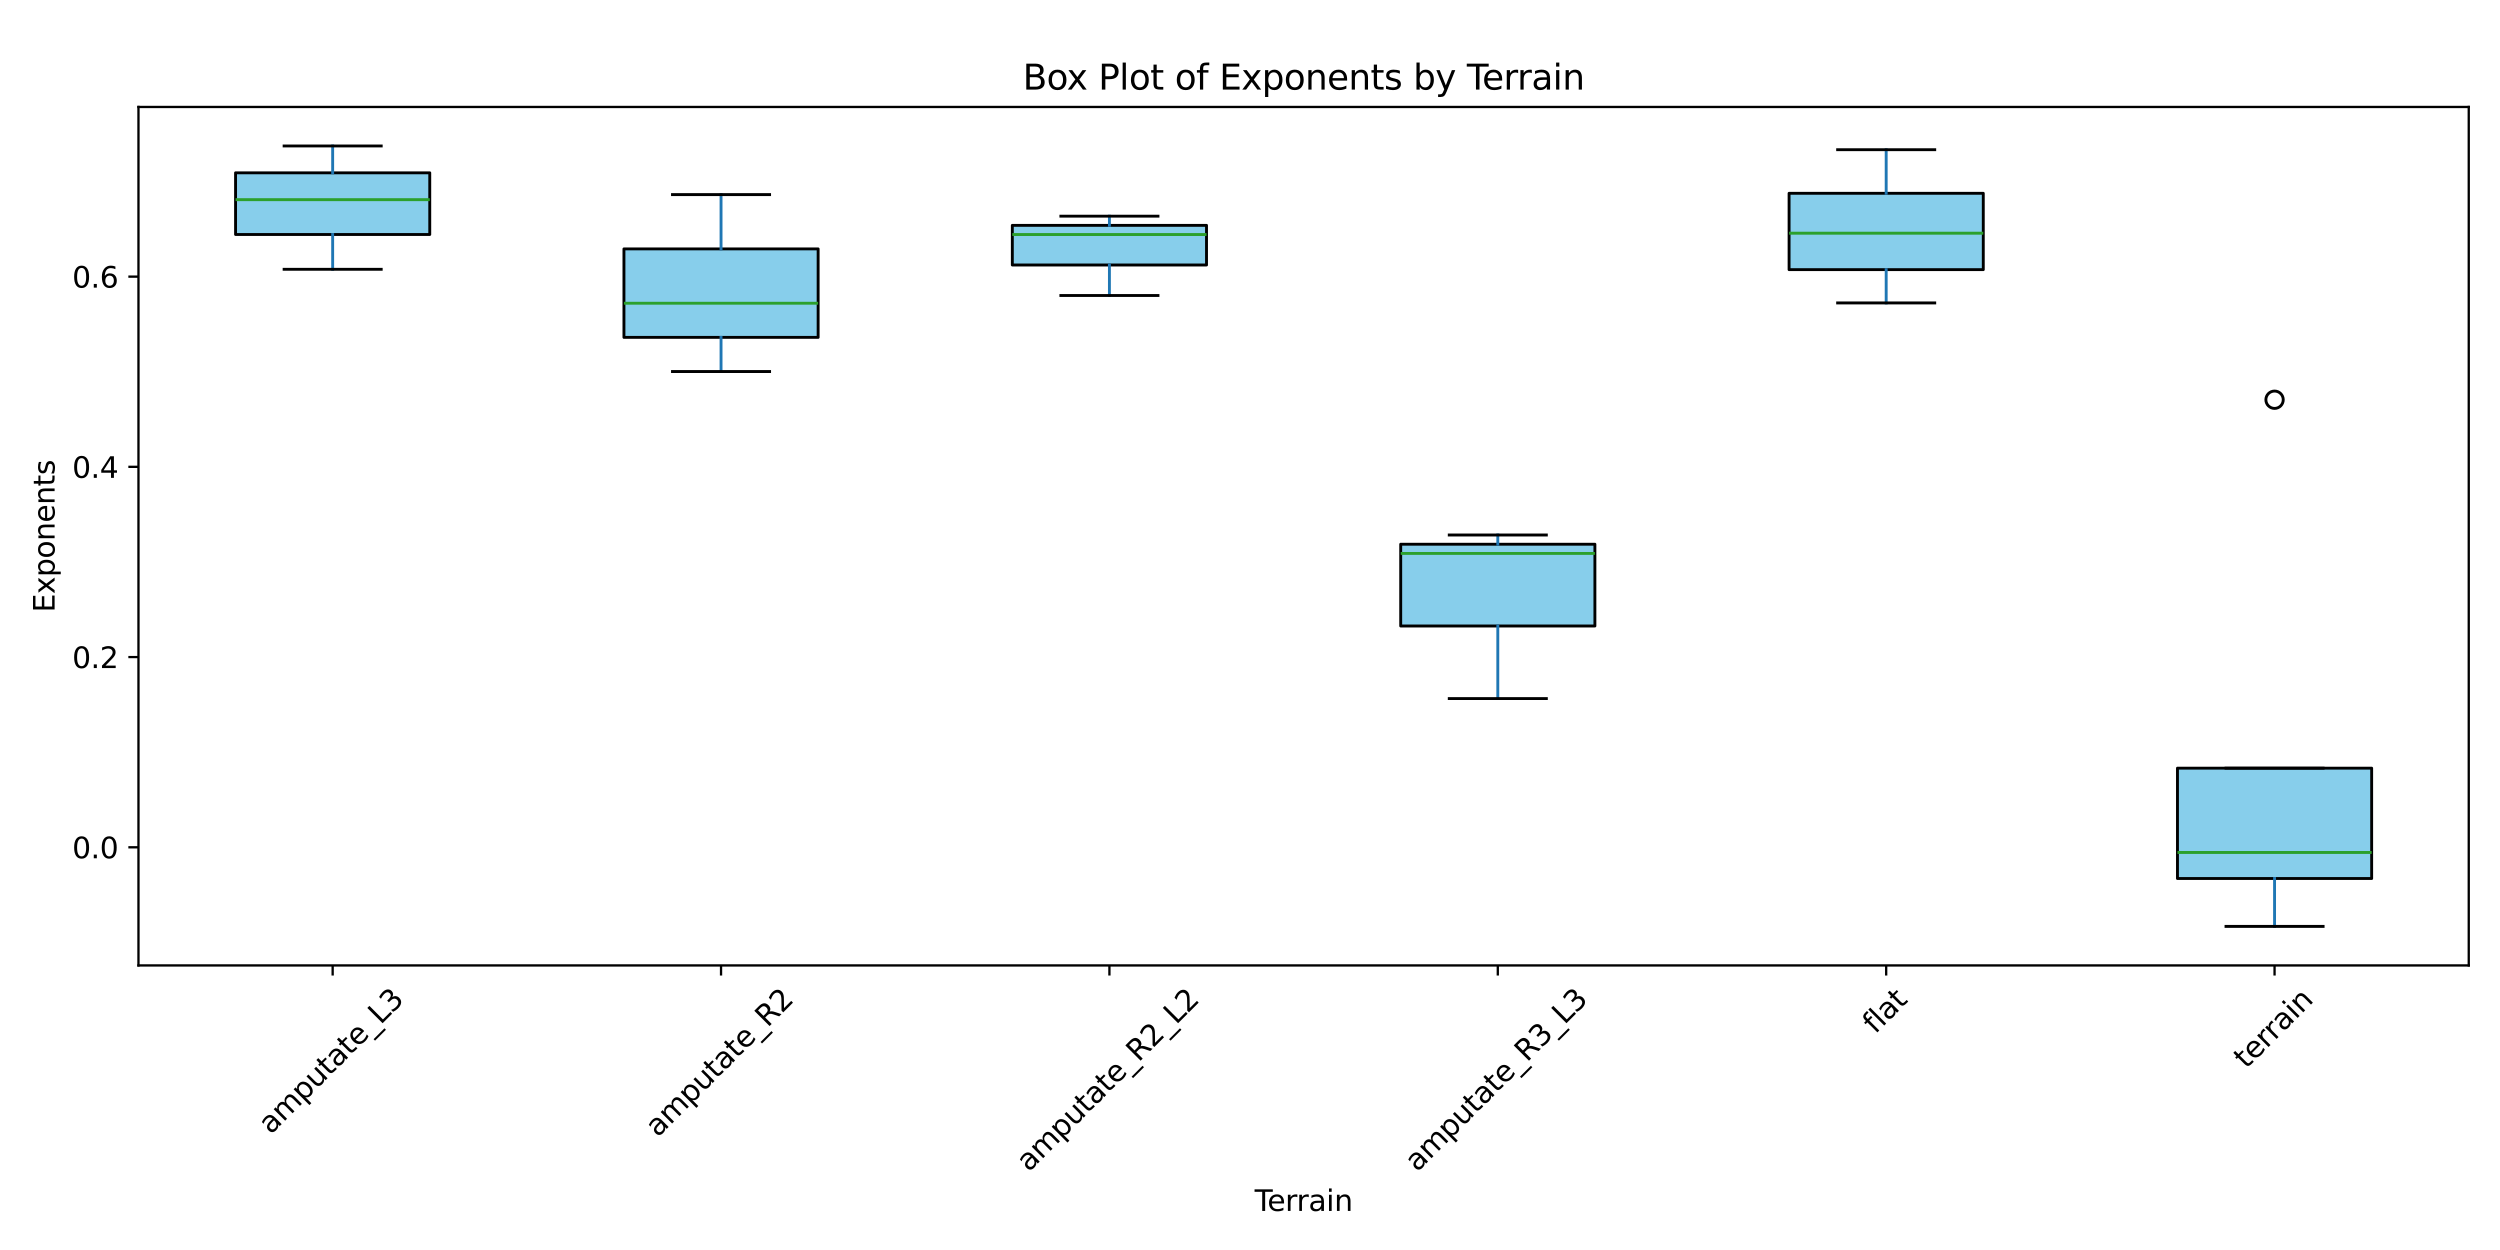 <?xml version="1.0" encoding="utf-8" standalone="no"?>
<!DOCTYPE svg PUBLIC "-//W3C//DTD SVG 1.1//EN"
  "http://www.w3.org/Graphics/SVG/1.1/DTD/svg11.dtd">
<svg xmlns:xlink="http://www.w3.org/1999/xlink" width="864pt" height="432pt" viewBox="0 0 864 432" xmlns="http://www.w3.org/2000/svg" version="1.1">
 <defs>
  <style type="text/css">*{stroke-linejoin: round; stroke-linecap: butt}</style>
 </defs>
 <g id="figure_1">
  <g id="patch_1">
   <path d="M 0 432 
L 864 432 
L 864 0 
L 0 0 
z
" style="fill: #ffffff"/>
  </g>
  <g id="axes_1">
   <g id="patch_2">
    <path d="M 47.855 333.648 
L 853.2 333.648 
L 853.2 36.96 
L 47.855 36.96 
z
" style="fill: #ffffff"/>
   </g>
   <g id="matplotlib.axis_1">
    <g id="xtick_1">
     <g id="line2d_1">
      <defs>
       <path id="mf14366490c" d="M 0 0 
L 0 3.5 
" style="stroke: #000000; stroke-width: 0.8"/>
      </defs>
      <g>
       <use xlink:href="#mf14366490c" x="114.967" y="333.648" style="stroke: #000000; stroke-width: 0.8"/>
      </g>
     </g>
     <g id="text_1">
      <!-- amputate_L3 -->
      <g transform="translate(93.561 392.29) rotate(-45) scale(0.1 -0.1)">
       <defs>
        <path id="DejaVuSans-61" d="M 2194 1759 
Q 1497 1759 1228 1600 
Q 959 1441 959 1056 
Q 959 750 1161 570 
Q 1363 391 1709 391 
Q 2188 391 2477 730 
Q 2766 1069 2766 1631 
L 2766 1759 
L 2194 1759 
z
M 3341 1997 
L 3341 0 
L 2766 0 
L 2766 531 
Q 2569 213 2275 61 
Q 1981 -91 1556 -91 
Q 1019 -91 701 211 
Q 384 513 384 1019 
Q 384 1609 779 1909 
Q 1175 2209 1959 2209 
L 2766 2209 
L 2766 2266 
Q 2766 2663 2505 2880 
Q 2244 3097 1772 3097 
Q 1472 3097 1187 3025 
Q 903 2953 641 2809 
L 641 3341 
Q 956 3463 1253 3523 
Q 1550 3584 1831 3584 
Q 2591 3584 2966 3190 
Q 3341 2797 3341 1997 
z
" transform="scale(0.016)"/>
        <path id="DejaVuSans-6d" d="M 3328 2828 
Q 3544 3216 3844 3400 
Q 4144 3584 4550 3584 
Q 5097 3584 5394 3201 
Q 5691 2819 5691 2113 
L 5691 0 
L 5113 0 
L 5113 2094 
Q 5113 2597 4934 2840 
Q 4756 3084 4391 3084 
Q 3944 3084 3684 2787 
Q 3425 2491 3425 1978 
L 3425 0 
L 2847 0 
L 2847 2094 
Q 2847 2600 2669 2842 
Q 2491 3084 2119 3084 
Q 1678 3084 1418 2786 
Q 1159 2488 1159 1978 
L 1159 0 
L 581 0 
L 581 3500 
L 1159 3500 
L 1159 2956 
Q 1356 3278 1631 3431 
Q 1906 3584 2284 3584 
Q 2666 3584 2933 3390 
Q 3200 3197 3328 2828 
z
" transform="scale(0.016)"/>
        <path id="DejaVuSans-70" d="M 1159 525 
L 1159 -1331 
L 581 -1331 
L 581 3500 
L 1159 3500 
L 1159 2969 
Q 1341 3281 1617 3432 
Q 1894 3584 2278 3584 
Q 2916 3584 3314 3078 
Q 3713 2572 3713 1747 
Q 3713 922 3314 415 
Q 2916 -91 2278 -91 
Q 1894 -91 1617 61 
Q 1341 213 1159 525 
z
M 3116 1747 
Q 3116 2381 2855 2742 
Q 2594 3103 2138 3103 
Q 1681 3103 1420 2742 
Q 1159 2381 1159 1747 
Q 1159 1113 1420 752 
Q 1681 391 2138 391 
Q 2594 391 2855 752 
Q 3116 1113 3116 1747 
z
" transform="scale(0.016)"/>
        <path id="DejaVuSans-75" d="M 544 1381 
L 544 3500 
L 1119 3500 
L 1119 1403 
Q 1119 906 1312 657 
Q 1506 409 1894 409 
Q 2359 409 2629 706 
Q 2900 1003 2900 1516 
L 2900 3500 
L 3475 3500 
L 3475 0 
L 2900 0 
L 2900 538 
Q 2691 219 2414 64 
Q 2138 -91 1772 -91 
Q 1169 -91 856 284 
Q 544 659 544 1381 
z
M 1991 3584 
L 1991 3584 
z
" transform="scale(0.016)"/>
        <path id="DejaVuSans-74" d="M 1172 4494 
L 1172 3500 
L 2356 3500 
L 2356 3053 
L 1172 3053 
L 1172 1153 
Q 1172 725 1289 603 
Q 1406 481 1766 481 
L 2356 481 
L 2356 0 
L 1766 0 
Q 1100 0 847 248 
Q 594 497 594 1153 
L 594 3053 
L 172 3053 
L 172 3500 
L 594 3500 
L 594 4494 
L 1172 4494 
z
" transform="scale(0.016)"/>
        <path id="DejaVuSans-65" d="M 3597 1894 
L 3597 1613 
L 953 1613 
Q 991 1019 1311 708 
Q 1631 397 2203 397 
Q 2534 397 2845 478 
Q 3156 559 3463 722 
L 3463 178 
Q 3153 47 2828 -22 
Q 2503 -91 2169 -91 
Q 1331 -91 842 396 
Q 353 884 353 1716 
Q 353 2575 817 3079 
Q 1281 3584 2069 3584 
Q 2775 3584 3186 3129 
Q 3597 2675 3597 1894 
z
M 3022 2063 
Q 3016 2534 2758 2815 
Q 2500 3097 2075 3097 
Q 1594 3097 1305 2825 
Q 1016 2553 972 2059 
L 3022 2063 
z
" transform="scale(0.016)"/>
        <path id="DejaVuSans-5f" d="M 3263 -1063 
L 3263 -1509 
L -63 -1509 
L -63 -1063 
L 3263 -1063 
z
" transform="scale(0.016)"/>
        <path id="DejaVuSans-4c" d="M 628 4666 
L 1259 4666 
L 1259 531 
L 3531 531 
L 3531 0 
L 628 0 
L 628 4666 
z
" transform="scale(0.016)"/>
        <path id="DejaVuSans-33" d="M 2597 2516 
Q 3050 2419 3304 2112 
Q 3559 1806 3559 1356 
Q 3559 666 3084 287 
Q 2609 -91 1734 -91 
Q 1441 -91 1130 -33 
Q 819 25 488 141 
L 488 750 
Q 750 597 1062 519 
Q 1375 441 1716 441 
Q 2309 441 2620 675 
Q 2931 909 2931 1356 
Q 2931 1769 2642 2001 
Q 2353 2234 1838 2234 
L 1294 2234 
L 1294 2753 
L 1863 2753 
Q 2328 2753 2575 2939 
Q 2822 3125 2822 3475 
Q 2822 3834 2567 4026 
Q 2313 4219 1838 4219 
Q 1578 4219 1281 4162 
Q 984 4106 628 3988 
L 628 4550 
Q 988 4650 1302 4700 
Q 1616 4750 1894 4750 
Q 2613 4750 3031 4423 
Q 3450 4097 3450 3541 
Q 3450 3153 3228 2886 
Q 3006 2619 2597 2516 
z
" transform="scale(0.016)"/>
       </defs>
       <use xlink:href="#DejaVuSans-61"/>
       <use xlink:href="#DejaVuSans-6d" x="61.279"/>
       <use xlink:href="#DejaVuSans-70" x="158.691"/>
       <use xlink:href="#DejaVuSans-75" x="222.168"/>
       <use xlink:href="#DejaVuSans-74" x="285.547"/>
       <use xlink:href="#DejaVuSans-61" x="324.756"/>
       <use xlink:href="#DejaVuSans-74" x="386.035"/>
       <use xlink:href="#DejaVuSans-65" x="425.244"/>
       <use xlink:href="#DejaVuSans-5f" x="486.768"/>
       <use xlink:href="#DejaVuSans-4c" x="536.768"/>
       <use xlink:href="#DejaVuSans-33" x="592.48"/>
      </g>
     </g>
    </g>
    <g id="xtick_2">
     <g id="line2d_2">
      <g>
       <use xlink:href="#mf14366490c" x="249.191" y="333.648" style="stroke: #000000; stroke-width: 0.8"/>
      </g>
     </g>
     <g id="text_2">
      <!-- amputate_R2 -->
      <g transform="translate(227.298 393.264) rotate(-45) scale(0.1 -0.1)">
       <defs>
        <path id="DejaVuSans-52" d="M 2841 2188 
Q 3044 2119 3236 1894 
Q 3428 1669 3622 1275 
L 4263 0 
L 3584 0 
L 2988 1197 
Q 2756 1666 2539 1819 
Q 2322 1972 1947 1972 
L 1259 1972 
L 1259 0 
L 628 0 
L 628 4666 
L 2053 4666 
Q 2853 4666 3247 4331 
Q 3641 3997 3641 3322 
Q 3641 2881 3436 2590 
Q 3231 2300 2841 2188 
z
M 1259 4147 
L 1259 2491 
L 2053 2491 
Q 2509 2491 2742 2702 
Q 2975 2913 2975 3322 
Q 2975 3731 2742 3939 
Q 2509 4147 2053 4147 
L 1259 4147 
z
" transform="scale(0.016)"/>
        <path id="DejaVuSans-32" d="M 1228 531 
L 3431 531 
L 3431 0 
L 469 0 
L 469 531 
Q 828 903 1448 1529 
Q 2069 2156 2228 2338 
Q 2531 2678 2651 2914 
Q 2772 3150 2772 3378 
Q 2772 3750 2511 3984 
Q 2250 4219 1831 4219 
Q 1534 4219 1204 4116 
Q 875 4013 500 3803 
L 500 4441 
Q 881 4594 1212 4672 
Q 1544 4750 1819 4750 
Q 2544 4750 2975 4387 
Q 3406 4025 3406 3419 
Q 3406 3131 3298 2873 
Q 3191 2616 2906 2266 
Q 2828 2175 2409 1742 
Q 1991 1309 1228 531 
z
" transform="scale(0.016)"/>
       </defs>
       <use xlink:href="#DejaVuSans-61"/>
       <use xlink:href="#DejaVuSans-6d" x="61.279"/>
       <use xlink:href="#DejaVuSans-70" x="158.691"/>
       <use xlink:href="#DejaVuSans-75" x="222.168"/>
       <use xlink:href="#DejaVuSans-74" x="285.547"/>
       <use xlink:href="#DejaVuSans-61" x="324.756"/>
       <use xlink:href="#DejaVuSans-74" x="386.035"/>
       <use xlink:href="#DejaVuSans-65" x="425.244"/>
       <use xlink:href="#DejaVuSans-5f" x="486.768"/>
       <use xlink:href="#DejaVuSans-52" x="536.768"/>
       <use xlink:href="#DejaVuSans-32" x="606.25"/>
      </g>
     </g>
    </g>
    <g id="xtick_3">
     <g id="line2d_3">
      <g>
       <use xlink:href="#mf14366490c" x="383.415" y="333.648" style="stroke: #000000; stroke-width: 0.8"/>
      </g>
     </g>
     <g id="text_3">
      <!-- amputate_R2_L2 -->
      <g transform="translate(355.535 405.238) rotate(-45) scale(0.1 -0.1)">
       <use xlink:href="#DejaVuSans-61"/>
       <use xlink:href="#DejaVuSans-6d" x="61.279"/>
       <use xlink:href="#DejaVuSans-70" x="158.691"/>
       <use xlink:href="#DejaVuSans-75" x="222.168"/>
       <use xlink:href="#DejaVuSans-74" x="285.547"/>
       <use xlink:href="#DejaVuSans-61" x="324.756"/>
       <use xlink:href="#DejaVuSans-74" x="386.035"/>
       <use xlink:href="#DejaVuSans-65" x="425.244"/>
       <use xlink:href="#DejaVuSans-5f" x="486.768"/>
       <use xlink:href="#DejaVuSans-52" x="536.768"/>
       <use xlink:href="#DejaVuSans-32" x="606.25"/>
       <use xlink:href="#DejaVuSans-5f" x="669.873"/>
       <use xlink:href="#DejaVuSans-4c" x="719.873"/>
       <use xlink:href="#DejaVuSans-32" x="775.586"/>
      </g>
     </g>
    </g>
    <g id="xtick_4">
     <g id="line2d_4">
      <g>
       <use xlink:href="#mf14366490c" x="517.64" y="333.648" style="stroke: #000000; stroke-width: 0.8"/>
      </g>
     </g>
     <g id="text_4">
      <!-- amputate_R3_L3 -->
      <g transform="translate(489.759 405.238) rotate(-45) scale(0.1 -0.1)">
       <use xlink:href="#DejaVuSans-61"/>
       <use xlink:href="#DejaVuSans-6d" x="61.279"/>
       <use xlink:href="#DejaVuSans-70" x="158.691"/>
       <use xlink:href="#DejaVuSans-75" x="222.168"/>
       <use xlink:href="#DejaVuSans-74" x="285.547"/>
       <use xlink:href="#DejaVuSans-61" x="324.756"/>
       <use xlink:href="#DejaVuSans-74" x="386.035"/>
       <use xlink:href="#DejaVuSans-65" x="425.244"/>
       <use xlink:href="#DejaVuSans-5f" x="486.768"/>
       <use xlink:href="#DejaVuSans-52" x="536.768"/>
       <use xlink:href="#DejaVuSans-33" x="606.25"/>
       <use xlink:href="#DejaVuSans-5f" x="669.873"/>
       <use xlink:href="#DejaVuSans-4c" x="719.873"/>
       <use xlink:href="#DejaVuSans-33" x="775.586"/>
      </g>
     </g>
    </g>
    <g id="xtick_5">
     <g id="line2d_5">
      <g>
       <use xlink:href="#mf14366490c" x="651.864" y="333.648" style="stroke: #000000; stroke-width: 0.8"/>
      </g>
     </g>
     <g id="text_5">
      <!-- flat -->
      <g transform="translate(648.035 357.58) rotate(-45) scale(0.1 -0.1)">
       <defs>
        <path id="DejaVuSans-66" d="M 2375 4863 
L 2375 4384 
L 1825 4384 
Q 1516 4384 1395 4259 
Q 1275 4134 1275 3809 
L 1275 3500 
L 2222 3500 
L 2222 3053 
L 1275 3053 
L 1275 0 
L 697 0 
L 697 3053 
L 147 3053 
L 147 3500 
L 697 3500 
L 697 3744 
Q 697 4328 969 4595 
Q 1241 4863 1831 4863 
L 2375 4863 
z
" transform="scale(0.016)"/>
        <path id="DejaVuSans-6c" d="M 603 4863 
L 1178 4863 
L 1178 0 
L 603 0 
L 603 4863 
z
" transform="scale(0.016)"/>
       </defs>
       <use xlink:href="#DejaVuSans-66"/>
       <use xlink:href="#DejaVuSans-6c" x="35.205"/>
       <use xlink:href="#DejaVuSans-61" x="62.988"/>
       <use xlink:href="#DejaVuSans-74" x="124.268"/>
      </g>
     </g>
    </g>
    <g id="xtick_6">
     <g id="line2d_6">
      <g>
       <use xlink:href="#mf14366490c" x="786.088" y="333.648" style="stroke: #000000; stroke-width: 0.8"/>
      </g>
     </g>
     <g id="text_6">
      <!-- terrain -->
      <g transform="translate(776.243 369.613) rotate(-45) scale(0.1 -0.1)">
       <defs>
        <path id="DejaVuSans-72" d="M 2631 2963 
Q 2534 3019 2420 3045 
Q 2306 3072 2169 3072 
Q 1681 3072 1420 2755 
Q 1159 2438 1159 1844 
L 1159 0 
L 581 0 
L 581 3500 
L 1159 3500 
L 1159 2956 
Q 1341 3275 1631 3429 
Q 1922 3584 2338 3584 
Q 2397 3584 2469 3576 
Q 2541 3569 2628 3553 
L 2631 2963 
z
" transform="scale(0.016)"/>
        <path id="DejaVuSans-69" d="M 603 3500 
L 1178 3500 
L 1178 0 
L 603 0 
L 603 3500 
z
M 603 4863 
L 1178 4863 
L 1178 4134 
L 603 4134 
L 603 4863 
z
" transform="scale(0.016)"/>
        <path id="DejaVuSans-6e" d="M 3513 2113 
L 3513 0 
L 2938 0 
L 2938 2094 
Q 2938 2591 2744 2837 
Q 2550 3084 2163 3084 
Q 1697 3084 1428 2787 
Q 1159 2491 1159 1978 
L 1159 0 
L 581 0 
L 581 3500 
L 1159 3500 
L 1159 2956 
Q 1366 3272 1645 3428 
Q 1925 3584 2291 3584 
Q 2894 3584 3203 3211 
Q 3513 2838 3513 2113 
z
" transform="scale(0.016)"/>
       </defs>
       <use xlink:href="#DejaVuSans-74"/>
       <use xlink:href="#DejaVuSans-65" x="39.209"/>
       <use xlink:href="#DejaVuSans-72" x="100.732"/>
       <use xlink:href="#DejaVuSans-72" x="140.096"/>
       <use xlink:href="#DejaVuSans-61" x="181.209"/>
       <use xlink:href="#DejaVuSans-69" x="242.488"/>
       <use xlink:href="#DejaVuSans-6e" x="270.271"/>
      </g>
     </g>
    </g>
    <g id="text_7">
     <!-- Terrain -->
     <g transform="translate(433.602 418.504) scale(0.1 -0.1)">
      <defs>
       <path id="DejaVuSans-54" d="M -19 4666 
L 3928 4666 
L 3928 4134 
L 2272 4134 
L 2272 0 
L 1638 0 
L 1638 4134 
L -19 4134 
L -19 4666 
z
" transform="scale(0.016)"/>
      </defs>
      <use xlink:href="#DejaVuSans-54"/>
      <use xlink:href="#DejaVuSans-65" x="44.084"/>
      <use xlink:href="#DejaVuSans-72" x="105.607"/>
      <use xlink:href="#DejaVuSans-72" x="144.971"/>
      <use xlink:href="#DejaVuSans-61" x="186.084"/>
      <use xlink:href="#DejaVuSans-69" x="247.363"/>
      <use xlink:href="#DejaVuSans-6e" x="275.146"/>
     </g>
    </g>
   </g>
   <g id="matplotlib.axis_2">
    <g id="ytick_1">
     <g id="line2d_7">
      <defs>
       <path id="m01197b8c91" d="M 0 0 
L -3.5 0 
" style="stroke: #000000; stroke-width: 0.8"/>
      </defs>
      <g>
       <use xlink:href="#m01197b8c91" x="47.855" y="292.822" style="stroke: #000000; stroke-width: 0.8"/>
      </g>
     </g>
     <g id="text_8">
      <!-- 0.0 -->
      <g transform="translate(24.952 296.621) scale(0.1 -0.1)">
       <defs>
        <path id="DejaVuSans-30" d="M 2034 4250 
Q 1547 4250 1301 3770 
Q 1056 3291 1056 2328 
Q 1056 1369 1301 889 
Q 1547 409 2034 409 
Q 2525 409 2770 889 
Q 3016 1369 3016 2328 
Q 3016 3291 2770 3770 
Q 2525 4250 2034 4250 
z
M 2034 4750 
Q 2819 4750 3233 4129 
Q 3647 3509 3647 2328 
Q 3647 1150 3233 529 
Q 2819 -91 2034 -91 
Q 1250 -91 836 529 
Q 422 1150 422 2328 
Q 422 3509 836 4129 
Q 1250 4750 2034 4750 
z
" transform="scale(0.016)"/>
        <path id="DejaVuSans-2e" d="M 684 794 
L 1344 794 
L 1344 0 
L 684 0 
L 684 794 
z
" transform="scale(0.016)"/>
       </defs>
       <use xlink:href="#DejaVuSans-30"/>
       <use xlink:href="#DejaVuSans-2e" x="63.623"/>
       <use xlink:href="#DejaVuSans-30" x="95.41"/>
      </g>
     </g>
    </g>
    <g id="ytick_2">
     <g id="line2d_8">
      <g>
       <use xlink:href="#m01197b8c91" x="47.855" y="227.083" style="stroke: #000000; stroke-width: 0.8"/>
      </g>
     </g>
     <g id="text_9">
      <!-- 0.2 -->
      <g transform="translate(24.952 230.882) scale(0.1 -0.1)">
       <use xlink:href="#DejaVuSans-30"/>
       <use xlink:href="#DejaVuSans-2e" x="63.623"/>
       <use xlink:href="#DejaVuSans-32" x="95.41"/>
      </g>
     </g>
    </g>
    <g id="ytick_3">
     <g id="line2d_9">
      <g>
       <use xlink:href="#m01197b8c91" x="47.855" y="161.343" style="stroke: #000000; stroke-width: 0.8"/>
      </g>
     </g>
     <g id="text_10">
      <!-- 0.4 -->
      <g transform="translate(24.952 165.143) scale(0.1 -0.1)">
       <defs>
        <path id="DejaVuSans-34" d="M 2419 4116 
L 825 1625 
L 2419 1625 
L 2419 4116 
z
M 2253 4666 
L 3047 4666 
L 3047 1625 
L 3713 1625 
L 3713 1100 
L 3047 1100 
L 3047 0 
L 2419 0 
L 2419 1100 
L 313 1100 
L 313 1709 
L 2253 4666 
z
" transform="scale(0.016)"/>
       </defs>
       <use xlink:href="#DejaVuSans-30"/>
       <use xlink:href="#DejaVuSans-2e" x="63.623"/>
       <use xlink:href="#DejaVuSans-34" x="95.41"/>
      </g>
     </g>
    </g>
    <g id="ytick_4">
     <g id="line2d_10">
      <g>
       <use xlink:href="#m01197b8c91" x="47.855" y="95.604" style="stroke: #000000; stroke-width: 0.8"/>
      </g>
     </g>
     <g id="text_11">
      <!-- 0.6 -->
      <g transform="translate(24.952 99.403) scale(0.1 -0.1)">
       <defs>
        <path id="DejaVuSans-36" d="M 2113 2584 
Q 1688 2584 1439 2293 
Q 1191 2003 1191 1497 
Q 1191 994 1439 701 
Q 1688 409 2113 409 
Q 2538 409 2786 701 
Q 3034 994 3034 1497 
Q 3034 2003 2786 2293 
Q 2538 2584 2113 2584 
z
M 3366 4563 
L 3366 3988 
Q 3128 4100 2886 4159 
Q 2644 4219 2406 4219 
Q 1781 4219 1451 3797 
Q 1122 3375 1075 2522 
Q 1259 2794 1537 2939 
Q 1816 3084 2150 3084 
Q 2853 3084 3261 2657 
Q 3669 2231 3669 1497 
Q 3669 778 3244 343 
Q 2819 -91 2113 -91 
Q 1303 -91 875 529 
Q 447 1150 447 2328 
Q 447 3434 972 4092 
Q 1497 4750 2381 4750 
Q 2619 4750 2861 4703 
Q 3103 4656 3366 4563 
z
" transform="scale(0.016)"/>
       </defs>
       <use xlink:href="#DejaVuSans-30"/>
       <use xlink:href="#DejaVuSans-2e" x="63.623"/>
       <use xlink:href="#DejaVuSans-36" x="95.41"/>
      </g>
     </g>
    </g>
    <g id="text_12">
     <!-- Exponents -->
     <g transform="translate(18.872 211.635) rotate(-90) scale(0.1 -0.1)">
      <defs>
       <path id="DejaVuSans-45" d="M 628 4666 
L 3578 4666 
L 3578 4134 
L 1259 4134 
L 1259 2753 
L 3481 2753 
L 3481 2222 
L 1259 2222 
L 1259 531 
L 3634 531 
L 3634 0 
L 628 0 
L 628 4666 
z
" transform="scale(0.016)"/>
       <path id="DejaVuSans-78" d="M 3513 3500 
L 2247 1797 
L 3578 0 
L 2900 0 
L 1881 1375 
L 863 0 
L 184 0 
L 1544 1831 
L 300 3500 
L 978 3500 
L 1906 2253 
L 2834 3500 
L 3513 3500 
z
" transform="scale(0.016)"/>
       <path id="DejaVuSans-6f" d="M 1959 3097 
Q 1497 3097 1228 2736 
Q 959 2375 959 1747 
Q 959 1119 1226 758 
Q 1494 397 1959 397 
Q 2419 397 2687 759 
Q 2956 1122 2956 1747 
Q 2956 2369 2687 2733 
Q 2419 3097 1959 3097 
z
M 1959 3584 
Q 2709 3584 3137 3096 
Q 3566 2609 3566 1747 
Q 3566 888 3137 398 
Q 2709 -91 1959 -91 
Q 1206 -91 779 398 
Q 353 888 353 1747 
Q 353 2609 779 3096 
Q 1206 3584 1959 3584 
z
" transform="scale(0.016)"/>
       <path id="DejaVuSans-73" d="M 2834 3397 
L 2834 2853 
Q 2591 2978 2328 3040 
Q 2066 3103 1784 3103 
Q 1356 3103 1142 2972 
Q 928 2841 928 2578 
Q 928 2378 1081 2264 
Q 1234 2150 1697 2047 
L 1894 2003 
Q 2506 1872 2764 1633 
Q 3022 1394 3022 966 
Q 3022 478 2636 193 
Q 2250 -91 1575 -91 
Q 1294 -91 989 -36 
Q 684 19 347 128 
L 347 722 
Q 666 556 975 473 
Q 1284 391 1588 391 
Q 1994 391 2212 530 
Q 2431 669 2431 922 
Q 2431 1156 2273 1281 
Q 2116 1406 1581 1522 
L 1381 1569 
Q 847 1681 609 1914 
Q 372 2147 372 2553 
Q 372 3047 722 3315 
Q 1072 3584 1716 3584 
Q 2034 3584 2315 3537 
Q 2597 3491 2834 3397 
z
" transform="scale(0.016)"/>
      </defs>
      <use xlink:href="#DejaVuSans-45"/>
      <use xlink:href="#DejaVuSans-78" x="63.184"/>
      <use xlink:href="#DejaVuSans-70" x="122.363"/>
      <use xlink:href="#DejaVuSans-6f" x="185.84"/>
      <use xlink:href="#DejaVuSans-6e" x="247.021"/>
      <use xlink:href="#DejaVuSans-65" x="310.4"/>
      <use xlink:href="#DejaVuSans-6e" x="371.924"/>
      <use xlink:href="#DejaVuSans-74" x="435.303"/>
      <use xlink:href="#DejaVuSans-73" x="474.512"/>
     </g>
    </g>
   </g>
   <g id="patch_3">
    <path d="M 81.411 81.036 
L 148.523 81.036 
L 148.523 59.726 
L 81.411 59.726 
L 81.411 81.036 
z
" clip-path="url(#pd24f662ad1)" style="fill: #87ceeb; stroke: #000000; stroke-linejoin: miter"/>
   </g>
   <g id="line2d_11">
    <path d="M 114.967 81.036 
L 114.967 93.066 
" clip-path="url(#pd24f662ad1)" style="fill: none; stroke: #1f77b4; stroke-linecap: square"/>
   </g>
   <g id="line2d_12">
    <path d="M 114.967 59.726 
L 114.967 50.446 
" clip-path="url(#pd24f662ad1)" style="fill: none; stroke: #1f77b4; stroke-linecap: square"/>
   </g>
   <g id="line2d_13">
    <path d="M 98.189 93.066 
L 131.745 93.066 
" clip-path="url(#pd24f662ad1)" style="fill: none; stroke: #000000; stroke-linecap: square"/>
   </g>
   <g id="line2d_14">
    <path d="M 98.189 50.446 
L 131.745 50.446 
" clip-path="url(#pd24f662ad1)" style="fill: none; stroke: #000000; stroke-linecap: square"/>
   </g>
   <g id="line2d_15"/>
   <g id="patch_4">
    <path d="M 215.635 116.601 
L 282.747 116.601 
L 282.747 86.024 
L 215.635 86.024 
L 215.635 116.601 
z
" clip-path="url(#pd24f662ad1)" style="fill: #87ceeb; stroke: #000000; stroke-linejoin: miter"/>
   </g>
   <g id="line2d_16">
    <path d="M 249.191 116.601 
L 249.191 128.405 
" clip-path="url(#pd24f662ad1)" style="fill: none; stroke: #1f77b4; stroke-linecap: square"/>
   </g>
   <g id="line2d_17">
    <path d="M 249.191 86.024 
L 249.191 67.251 
" clip-path="url(#pd24f662ad1)" style="fill: none; stroke: #1f77b4; stroke-linecap: square"/>
   </g>
   <g id="line2d_18">
    <path d="M 232.413 128.405 
L 265.969 128.405 
" clip-path="url(#pd24f662ad1)" style="fill: none; stroke: #000000; stroke-linecap: square"/>
   </g>
   <g id="line2d_19">
    <path d="M 232.413 67.251 
L 265.969 67.251 
" clip-path="url(#pd24f662ad1)" style="fill: none; stroke: #000000; stroke-linecap: square"/>
   </g>
   <g id="line2d_20"/>
   <g id="patch_5">
    <path d="M 349.859 91.586 
L 416.971 91.586 
L 416.971 77.882 
L 349.859 77.882 
L 349.859 91.586 
z
" clip-path="url(#pd24f662ad1)" style="fill: #87ceeb; stroke: #000000; stroke-linejoin: miter"/>
   </g>
   <g id="line2d_21">
    <path d="M 383.415 91.586 
L 383.415 102.118 
" clip-path="url(#pd24f662ad1)" style="fill: none; stroke: #1f77b4; stroke-linecap: square"/>
   </g>
   <g id="line2d_22">
    <path d="M 383.415 77.882 
L 383.415 74.71 
" clip-path="url(#pd24f662ad1)" style="fill: none; stroke: #1f77b4; stroke-linecap: square"/>
   </g>
   <g id="line2d_23">
    <path d="M 366.637 102.118 
L 400.193 102.118 
" clip-path="url(#pd24f662ad1)" style="fill: none; stroke: #000000; stroke-linecap: square"/>
   </g>
   <g id="line2d_24">
    <path d="M 366.637 74.71 
L 400.193 74.71 
" clip-path="url(#pd24f662ad1)" style="fill: none; stroke: #000000; stroke-linecap: square"/>
   </g>
   <g id="line2d_25"/>
   <g id="patch_6">
    <path d="M 484.084 216.346 
L 551.196 216.346 
L 551.196 188.083 
L 484.084 188.083 
L 484.084 216.346 
z
" clip-path="url(#pd24f662ad1)" style="fill: #87ceeb; stroke: #000000; stroke-linejoin: miter"/>
   </g>
   <g id="line2d_26">
    <path d="M 517.64 216.346 
L 517.64 241.42 
" clip-path="url(#pd24f662ad1)" style="fill: none; stroke: #1f77b4; stroke-linecap: square"/>
   </g>
   <g id="line2d_27">
    <path d="M 517.64 188.083 
L 517.64 184.895 
" clip-path="url(#pd24f662ad1)" style="fill: none; stroke: #1f77b4; stroke-linecap: square"/>
   </g>
   <g id="line2d_28">
    <path d="M 500.862 241.42 
L 534.418 241.42 
" clip-path="url(#pd24f662ad1)" style="fill: none; stroke: #000000; stroke-linecap: square"/>
   </g>
   <g id="line2d_29">
    <path d="M 500.862 184.895 
L 534.418 184.895 
" clip-path="url(#pd24f662ad1)" style="fill: none; stroke: #000000; stroke-linecap: square"/>
   </g>
   <g id="line2d_30"/>
   <g id="patch_7">
    <path d="M 618.308 93.189 
L 685.42 93.189 
L 685.42 66.806 
L 618.308 66.806 
L 618.308 93.189 
z
" clip-path="url(#pd24f662ad1)" style="fill: #87ceeb; stroke: #000000; stroke-linejoin: miter"/>
   </g>
   <g id="line2d_31">
    <path d="M 651.864 93.189 
L 651.864 104.695 
" clip-path="url(#pd24f662ad1)" style="fill: none; stroke: #1f77b4; stroke-linecap: square"/>
   </g>
   <g id="line2d_32">
    <path d="M 651.864 66.806 
L 651.864 51.74 
" clip-path="url(#pd24f662ad1)" style="fill: none; stroke: #1f77b4; stroke-linecap: square"/>
   </g>
   <g id="line2d_33">
    <path d="M 635.086 104.695 
L 668.642 104.695 
" clip-path="url(#pd24f662ad1)" style="fill: none; stroke: #000000; stroke-linecap: square"/>
   </g>
   <g id="line2d_34">
    <path d="M 635.086 51.74 
L 668.642 51.74 
" clip-path="url(#pd24f662ad1)" style="fill: none; stroke: #000000; stroke-linecap: square"/>
   </g>
   <g id="line2d_35"/>
   <g id="patch_8">
    <path d="M 752.532 303.615 
L 819.644 303.615 
L 819.644 265.479 
L 752.532 265.479 
L 752.532 303.615 
z
" clip-path="url(#pd24f662ad1)" style="fill: #87ceeb; stroke: #000000; stroke-linejoin: miter"/>
   </g>
   <g id="line2d_36">
    <path d="M 786.088 303.615 
L 786.088 320.163 
" clip-path="url(#pd24f662ad1)" style="fill: none; stroke: #1f77b4; stroke-linecap: square"/>
   </g>
   <g id="line2d_37">
    <path d="M 786.088 265.479 
L 786.088 265.479 
" clip-path="url(#pd24f662ad1)" style="fill: none; stroke: #1f77b4; stroke-linecap: square"/>
   </g>
   <g id="line2d_38">
    <path d="M 769.31 320.163 
L 802.866 320.163 
" clip-path="url(#pd24f662ad1)" style="fill: none; stroke: #000000; stroke-linecap: square"/>
   </g>
   <g id="line2d_39">
    <path d="M 769.31 265.479 
L 802.866 265.479 
" clip-path="url(#pd24f662ad1)" style="fill: none; stroke: #000000; stroke-linecap: square"/>
   </g>
   <g id="line2d_40">
    <defs>
     <path id="m06f360c0ea" d="M 0 3 
C 0.796 3 1.559 2.684 2.121 2.121 
C 2.684 1.559 3 0.796 3 0 
C 3 -0.796 2.684 -1.559 2.121 -2.121 
C 1.559 -2.684 0.796 -3 0 -3 
C -0.796 -3 -1.559 -2.684 -2.121 -2.121 
C -2.684 -1.559 -3 -0.796 -3 0 
C -3 0.796 -2.684 1.559 -2.121 2.121 
C -1.559 2.684 -0.796 3 0 3 
z
" style="stroke: #000000"/>
    </defs>
    <g clip-path="url(#pd24f662ad1)">
     <use xlink:href="#m06f360c0ea" x="786.088" y="138.149" style="fill-opacity: 0; stroke: #000000"/>
    </g>
   </g>
   <g id="line2d_41">
    <path d="M 81.411 69.005 
L 148.523 69.005 
" clip-path="url(#pd24f662ad1)" style="fill: none; stroke: #2ca02c"/>
   </g>
   <g id="line2d_42">
    <path d="M 215.635 104.798 
L 282.747 104.798 
" clip-path="url(#pd24f662ad1)" style="fill: none; stroke: #2ca02c"/>
   </g>
   <g id="line2d_43">
    <path d="M 349.859 81.053 
L 416.971 81.053 
" clip-path="url(#pd24f662ad1)" style="fill: none; stroke: #2ca02c"/>
   </g>
   <g id="line2d_44">
    <path d="M 484.084 191.271 
L 551.196 191.271 
" clip-path="url(#pd24f662ad1)" style="fill: none; stroke: #2ca02c"/>
   </g>
   <g id="line2d_45">
    <path d="M 618.308 80.591 
L 685.42 80.591 
" clip-path="url(#pd24f662ad1)" style="fill: none; stroke: #2ca02c"/>
   </g>
   <g id="line2d_46">
    <path d="M 752.532 294.613 
L 819.644 294.613 
" clip-path="url(#pd24f662ad1)" style="fill: none; stroke: #2ca02c"/>
   </g>
   <g id="patch_9">
    <path d="M 47.855 333.648 
L 47.855 36.96 
" style="fill: none; stroke: #000000; stroke-width: 0.8; stroke-linejoin: miter; stroke-linecap: square"/>
   </g>
   <g id="patch_10">
    <path d="M 853.2 333.648 
L 853.2 36.96 
" style="fill: none; stroke: #000000; stroke-width: 0.8; stroke-linejoin: miter; stroke-linecap: square"/>
   </g>
   <g id="patch_11">
    <path d="M 47.855 333.648 
L 853.2 333.648 
" style="fill: none; stroke: #000000; stroke-width: 0.8; stroke-linejoin: miter; stroke-linecap: square"/>
   </g>
   <g id="patch_12">
    <path d="M 47.855 36.96 
L 853.2 36.96 
" style="fill: none; stroke: #000000; stroke-width: 0.8; stroke-linejoin: miter; stroke-linecap: square"/>
   </g>
   <g id="text_13">
    <!-- Box Plot of Exponents by Terrain -->
    <g transform="translate(353.481 30.96) scale(0.12 -0.12)">
     <defs>
      <path id="DejaVuSans-42" d="M 1259 2228 
L 1259 519 
L 2272 519 
Q 2781 519 3026 730 
Q 3272 941 3272 1375 
Q 3272 1813 3026 2020 
Q 2781 2228 2272 2228 
L 1259 2228 
z
M 1259 4147 
L 1259 2741 
L 2194 2741 
Q 2656 2741 2882 2914 
Q 3109 3088 3109 3444 
Q 3109 3797 2882 3972 
Q 2656 4147 2194 4147 
L 1259 4147 
z
M 628 4666 
L 2241 4666 
Q 2963 4666 3353 4366 
Q 3744 4066 3744 3513 
Q 3744 3084 3544 2831 
Q 3344 2578 2956 2516 
Q 3422 2416 3680 2098 
Q 3938 1781 3938 1306 
Q 3938 681 3513 340 
Q 3088 0 2303 0 
L 628 0 
L 628 4666 
z
" transform="scale(0.016)"/>
      <path id="DejaVuSans-20" transform="scale(0.016)"/>
      <path id="DejaVuSans-50" d="M 1259 4147 
L 1259 2394 
L 2053 2394 
Q 2494 2394 2734 2622 
Q 2975 2850 2975 3272 
Q 2975 3691 2734 3919 
Q 2494 4147 2053 4147 
L 1259 4147 
z
M 628 4666 
L 2053 4666 
Q 2838 4666 3239 4311 
Q 3641 3956 3641 3272 
Q 3641 2581 3239 2228 
Q 2838 1875 2053 1875 
L 1259 1875 
L 1259 0 
L 628 0 
L 628 4666 
z
" transform="scale(0.016)"/>
      <path id="DejaVuSans-62" d="M 3116 1747 
Q 3116 2381 2855 2742 
Q 2594 3103 2138 3103 
Q 1681 3103 1420 2742 
Q 1159 2381 1159 1747 
Q 1159 1113 1420 752 
Q 1681 391 2138 391 
Q 2594 391 2855 752 
Q 3116 1113 3116 1747 
z
M 1159 2969 
Q 1341 3281 1617 3432 
Q 1894 3584 2278 3584 
Q 2916 3584 3314 3078 
Q 3713 2572 3713 1747 
Q 3713 922 3314 415 
Q 2916 -91 2278 -91 
Q 1894 -91 1617 61 
Q 1341 213 1159 525 
L 1159 0 
L 581 0 
L 581 4863 
L 1159 4863 
L 1159 2969 
z
" transform="scale(0.016)"/>
      <path id="DejaVuSans-79" d="M 2059 -325 
Q 1816 -950 1584 -1140 
Q 1353 -1331 966 -1331 
L 506 -1331 
L 506 -850 
L 844 -850 
Q 1081 -850 1212 -737 
Q 1344 -625 1503 -206 
L 1606 56 
L 191 3500 
L 800 3500 
L 1894 763 
L 2988 3500 
L 3597 3500 
L 2059 -325 
z
" transform="scale(0.016)"/>
     </defs>
     <use xlink:href="#DejaVuSans-42"/>
     <use xlink:href="#DejaVuSans-6f" x="68.604"/>
     <use xlink:href="#DejaVuSans-78" x="126.66"/>
     <use xlink:href="#DejaVuSans-20" x="185.84"/>
     <use xlink:href="#DejaVuSans-50" x="217.627"/>
     <use xlink:href="#DejaVuSans-6c" x="277.93"/>
     <use xlink:href="#DejaVuSans-6f" x="305.713"/>
     <use xlink:href="#DejaVuSans-74" x="366.895"/>
     <use xlink:href="#DejaVuSans-20" x="406.104"/>
     <use xlink:href="#DejaVuSans-6f" x="437.891"/>
     <use xlink:href="#DejaVuSans-66" x="499.072"/>
     <use xlink:href="#DejaVuSans-20" x="534.277"/>
     <use xlink:href="#DejaVuSans-45" x="566.064"/>
     <use xlink:href="#DejaVuSans-78" x="629.248"/>
     <use xlink:href="#DejaVuSans-70" x="688.428"/>
     <use xlink:href="#DejaVuSans-6f" x="751.904"/>
     <use xlink:href="#DejaVuSans-6e" x="813.086"/>
     <use xlink:href="#DejaVuSans-65" x="876.465"/>
     <use xlink:href="#DejaVuSans-6e" x="937.988"/>
     <use xlink:href="#DejaVuSans-74" x="1001.367"/>
     <use xlink:href="#DejaVuSans-73" x="1040.576"/>
     <use xlink:href="#DejaVuSans-20" x="1092.676"/>
     <use xlink:href="#DejaVuSans-62" x="1124.463"/>
     <use xlink:href="#DejaVuSans-79" x="1187.939"/>
     <use xlink:href="#DejaVuSans-20" x="1247.119"/>
     <use xlink:href="#DejaVuSans-54" x="1278.906"/>
     <use xlink:href="#DejaVuSans-65" x="1322.99"/>
     <use xlink:href="#DejaVuSans-72" x="1384.514"/>
     <use xlink:href="#DejaVuSans-72" x="1423.877"/>
     <use xlink:href="#DejaVuSans-61" x="1464.99"/>
     <use xlink:href="#DejaVuSans-69" x="1526.27"/>
     <use xlink:href="#DejaVuSans-6e" x="1554.053"/>
    </g>
   </g>
  </g>
 </g>
 <defs>
  <clipPath id="pd24f662ad1">
   <rect x="47.855" y="36.96" width="805.345" height="296.688"/>
  </clipPath>
 </defs>
</svg>
